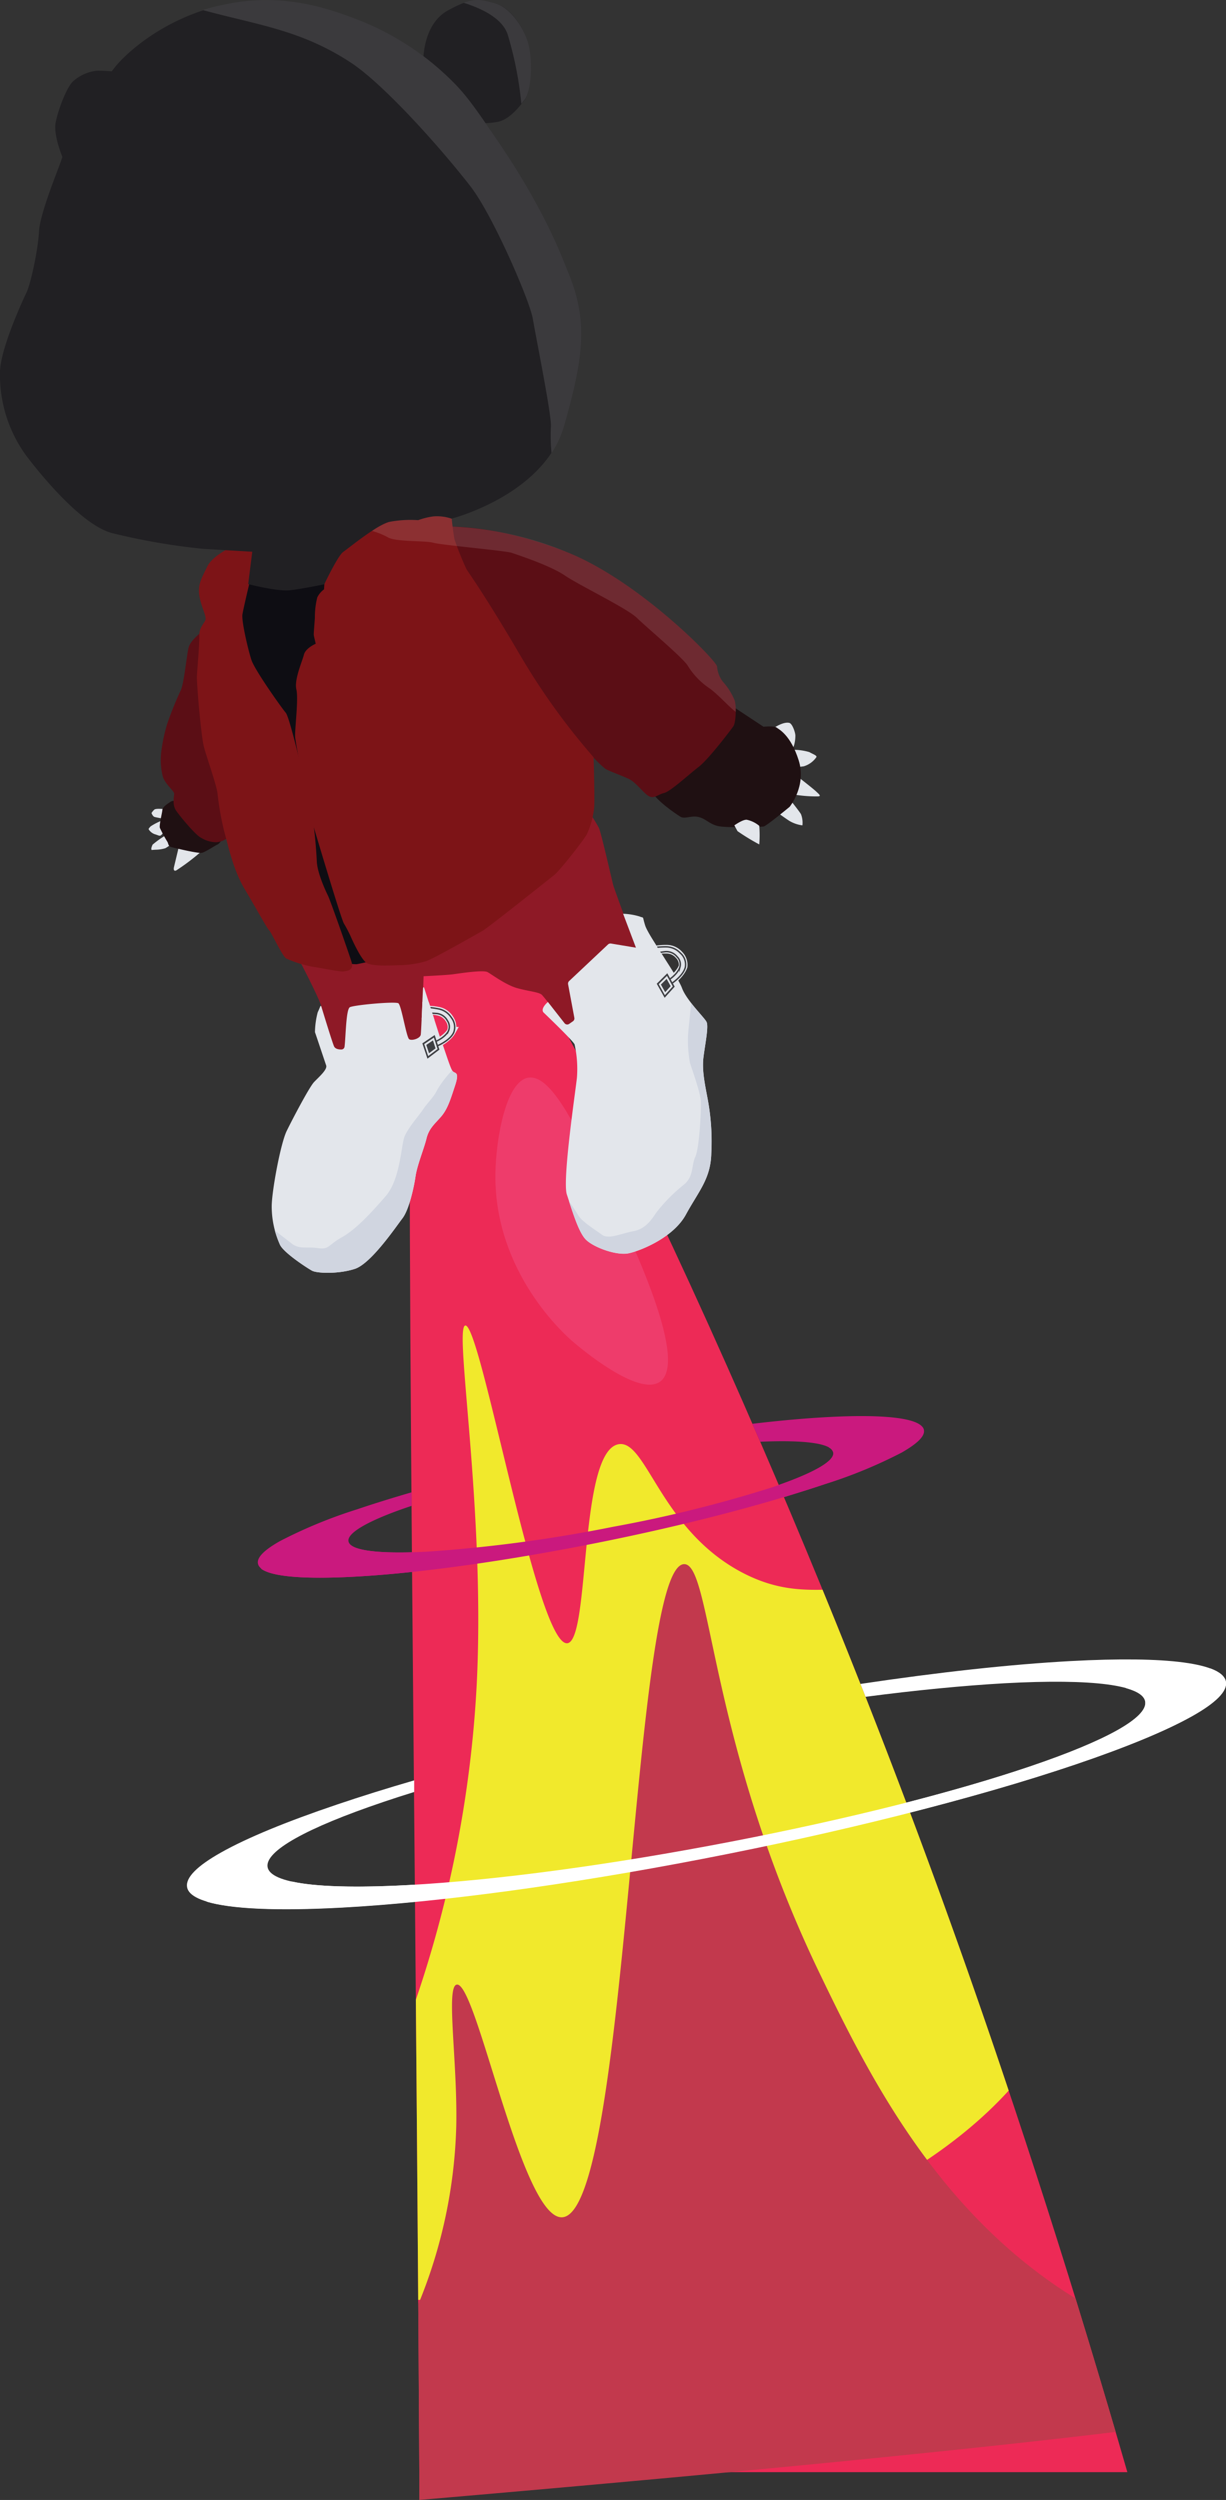 <svg xmlns="http://www.w3.org/2000/svg" viewBox="0 0 271.58 553.47"><rect x="0" y="0" width="271.58" height="553.47" fill="#333333" stroke="none"/><defs><style>.cls-1{fill:#ed2a56;}.cls-2{fill:#f1e92c;}.cls-3{fill:#c2394d;}.cls-4{fill:#ee3c6b;}.cls-5{fill:#e3e6eb;}.cls-6{fill:#1f1012;}.cls-7{fill:#8e1926;}.cls-8{fill:#212023;}.cls-9{fill:#5b0e15;}.cls-10{fill:#0e0d13;}.cls-11{fill:#7d1417;}.cls-12{fill:#d0d5e0;}.cls-13,.cls-14{fill:none;stroke-miterlimit:10;}.cls-13{stroke:#e3e6eb;stroke-width:1.92px;}.cls-14{stroke:#3d3e42;stroke-width:0.32px;}.cls-15{fill:#3d3e42;}.cls-16,.cls-18{fill:#fff;}.cls-16{opacity:0.12;}.cls-17{fill:#ca197e;}</style></defs><g id="Layer_2" data-name="Layer 2"><g id="Layer_1-2" data-name="Layer 1"><g id="Beam"><path class="cls-1" d="M92.88,547.32H249.73c-22.44-77.59-49.59-157-88.67-244.86C115.91,201,93.36,175,91.88,191.79c-2.64,30.08.1,190.28,1,354.89Z"/><path class="cls-2" d="M92.12,442.73c.18,21.66.36,43.92.52,66.45,60.83-2.07,107.86-21.1,130.8-46.34-12-35.91-25.57-72.67-41.23-110.88-5.29.09-10.75-.18-17.57-3.69-18.34-9.47-21.4-29.61-27.61-28.53-8.89,1.55-6.24,43.47-11.35,44.06-6.72.77-19.17-70.84-22.61-70.34-2.58.38,4.48,40.74,2.53,79.48A257.19,257.19,0,0,1,92.12,442.73Z"/><path class="cls-3" d="M247.14,538.41q-4.32-14.71-8.89-29.55c-30.66-18.92-45.91-49.62-56.72-72.05-24.69-51.24-23.87-90.71-30-90.52-11.63.36-12.22,143.78-27,144.6-9,.5-19-52.42-23.37-51.51-2.42.51.21,17.07-.09,31.32a110.64,110.64,0,0,1-8.42,39.48c.08,12.11.16,24.3.23,36.5,0,2.25,0,4.52,0,6.79C165.38,547.25,214.65,542.32,247.14,538.41Z"/><path class="cls-4" d="M109.74,260c-.24,21.83,15.58,35.69,17.23,37.09,1.49,1.26,14.46,12.26,19.26,8.79,6.68-4.83-7.63-34-13.2-45.35-6.1-12.44-11.23-22.69-16-21.95C112.1,239.37,109.83,252.05,109.74,260Z"/></g><g id="Kanye_bear_top" data-name="Kanye bear top"><path class="cls-5" d="M36.51,179.15s-2-.25-2.34.11a3.67,3.67,0,0,0-.61.74s.26.73.66.86,2,.39,2,.39Z"/><path class="cls-5" d="M35.85,181.67a13.89,13.89,0,0,0-2.47,1.27c-.36.38-.48.54-.45.66a2.62,2.62,0,0,0,1.33,1.08c.68.19.9.38,1.23.33s1.09-1.22,1.09-1.22Z"/><path class="cls-5" d="M36.91,184.8A21.51,21.51,0,0,0,33.8,187c-.18.4-.35.87-.26,1.06s-.18.11,1,.06a7.51,7.51,0,0,0,2.11-.34,11.58,11.58,0,0,0,1.66-1.19Z"/><path class="cls-5" d="M39.65,187.32,38.53,192s-.25,1,.49.72a47.49,47.49,0,0,0,5.79-4.41C45,188.07,39.65,187.32,39.65,187.32Z"/><path class="cls-5" d="M171.3,161.23s2.19-1.52,3.54-1.19c.68.16,1.34,2.12,1.35,2.8a8,8,0,0,1-.31,2.23l-.67,1.64Z"/><path class="cls-5" d="M175.75,166a12.58,12.58,0,0,1,3.54.51c.72.43,1.81.77,1.53,1.15a5.24,5.24,0,0,1-2.78,2c-1,.12-2.52.35-2.52.35Z"/><path class="cls-5" d="M176.79,172s3.27,2.54,4,3.23,1.22,1.07.33,1.09a30,30,0,0,1-5.61-.48C174.73,175.49,176.79,172,176.79,172Z"/><path class="cls-5" d="M175.19,177.27s2,2.51,2.25,3a5.23,5.23,0,0,1,.31,2.46,7.49,7.49,0,0,1-2.82-.95c-.61-.36-2.88-2-2.88-2Z"/><path class="cls-6" d="M39.49,177.73a1.38,1.38,0,0,0-1.87-.11c-1.17.74-1.62,1.24-1.66,1.78s-.73,3.33-.55,3.87a30.64,30.64,0,0,0,1.67,3.1c.22.33.17,1,.86,1.17s6,1.48,6.83,1.26,3.1-1.74,3.42-1.83,1.26-1.37,1.26-1.37Z"/><path class="cls-6" d="M161.91,156.13l7.21,4.76s2.37-.23,2.88.17,3.12,1.59,4.92,7.26-2,10.3-2,10.3-5.18,4.3-5.78,4.37-8.31.36-10.21-.13-2.63-1.65-4.27-2-3,.57-4-.08-5.61-3.65-6.94-6.46S161.91,156.13,161.91,156.13Z"/><path class="cls-7" d="M65.82,211.64s4.33,8.21,5.24,10.8a25.33,25.33,0,0,1,.81,6.85l3.89,11.12,17.43-2.74.64-21.54s5.15-.24,6.59-.44,6.63-1,7.59-.47,4,2.82,6.5,3.53,4.73.85,5.48,1.46S136.23,241,136.23,241l7.4-23.73s-7.5-20.22-7.79-21.31-2.61-11.35-3.17-12.67a36.7,36.7,0,0,0-2.87-4.45Z"/><path class="cls-8" d="M93.78,13.25s-.11-7.89,5.43-10.93,7-2.52,10.44-1.6S116,6,117,9.57s.72,10.61-.75,12.52-3.64,4.52-6.14,4.91a17.91,17.91,0,0,1-3.94.26Z"/><path class="cls-8" d="M14,35.17S11.73,30,12.34,27.05s2.51-8,4-9.18a9.47,9.47,0,0,1,5.06-2.21c1.66-.07,5.43.32,5.43.32Z"/><path class="cls-9" d="M98.11,116.6s11.53-.74,27.49,5.64,33,23.9,33.24,25.3a6.33,6.33,0,0,0,1.3,3.4,14,14,0,0,1,2.63,4.22c.36,1.31.25,4.83-.33,5.65s-5.46,7.28-7.7,9-6.21,5.41-7.62,5.75-2.11,1.27-3.26.77-2.92-3.12-4.58-3.89-4.5-1.78-5.22-2.25a27.88,27.88,0,0,1-2.6-2.48S111.25,156,111,155.07,98.11,116.6,98.11,116.6Z"/><path class="cls-9" d="M45,139.65s-2.79,2-3.22,3.71-1,7.91-1.74,9.47a74.5,74.5,0,0,0-3,7.42,37.46,37.46,0,0,0-1.35,6.45,15.3,15.3,0,0,0,.34,5.1c.44,1.69,2.53,3.31,2.55,3.9s-.52,2.43.47,3.83,4.38,5.5,5.58,6a6.55,6.55,0,0,0,3.21.94,4.46,4.46,0,0,0,3-1.37Z"/><path class="cls-10" d="M58.6,125.36l-6.32,3.8,3,24.9s7.17,30.77,8.21,32.11S76.18,213,76.18,213a8,8,0,0,0,2.83.47c1-.17,4.84-1.09,5.19-.92S78,125.32,78,125.32Z"/><path class="cls-11" d="M71.85,129.36l-.07,1.12a4.82,4.82,0,0,0-1.5,1.79,18.06,18.06,0,0,0-.53,4.51c-.08,1.34-.29,3.52-.24,3.84s.43,1.9.43,1.9-2.25.95-2.62,2.43-2.18,5.51-1.67,7.68-.39,9-.27,10.54,2.79,15.43,3.41,17.54,6.75,22.73,7.4,23.77,1.41,2.65,1.41,2.65,2.38,5.56,3.77,6.15,4,.52,7,.41a22.58,22.58,0,0,0,5.9-.86c1.52-.41,11.27-6,12.6-6.74s14.66-11.4,15.86-12.33,6.29-7.4,7.24-9a18.73,18.73,0,0,0,1.62-5.69c.22-1.27-.1-11.42-.1-11.42A148.71,148.71,0,0,1,115.19,145c-7.84-13.38-11.47-18.31-11.86-19a64.15,64.15,0,0,1-2.67-6.66,59.68,59.68,0,0,1-.75-6.53s-21.33,0-24.68,2.31S71.85,129.36,71.85,129.36Z"/><path class="cls-11" d="M51.92,120.78s-4.76,2.07-6,4.63-2.17,4-1.75,6.53,1.66,4.53,1.32,5.36-1.38,1.63-1.34,3.49-.44,7.25-.53,8.81.92,13.4,1.56,15.79,2.78,8.37,3,10.24a63.83,63.83,0,0,0,1.49,8.44c.82,3,2,8.54,4.52,12.75s5,8.79,5.45,9.17,2.87,5.67,3.77,6.22a25.43,25.43,0,0,0,6.09,1.86c1.7.25,6.07,1.15,6.65,1s2.36-.08,1.7-2.18-4.62-13.41-5.19-14.58-2.35-5-2.48-7.57a107.79,107.79,0,0,0-1.12-11.05c-.37-1.09-4.63-20.54-5.76-21.89s-6.86-9.47-7.59-11.65-2.26-8.7-2-10.18,1.66-7.47,1.92-8.31,1-6.57,1-6.57Z"/><path class="cls-8" d="M100,114.83s20.54-5.2,25-20.67,5.35-23.44.66-34.42c-1-2.42-4.75-13-15.52-28.75-4.4-6.41-6.59-9.62-9.53-12.6A60.72,60.72,0,0,0,79,4.26C73.29,2.11,62.87-1.83,49.74,1c-13.88,3-22.38,11.4-24.38,14-5.09,6.54-11.07,18.24-11.73,20.31s-4.79,11.88-5,16S6.78,62.89,5.87,64.76.16,77.1,0,82.23A30.37,30.37,0,0,0,5.8,100.87c4.62,6.06,13,15.71,19.21,17.2a144.39,144.39,0,0,0,20,3.44l10.87.64-.9,7.17s6.48,1.67,9.23,1.36,7.62-1.32,7.62-1.32,3-6.33,4.21-7.18,7.37-5.88,10.09-6.61a25.08,25.08,0,0,1,6.48-.4,15.8,15.8,0,0,1,3.34-.83A10,10,0,0,1,100,114.83Z"/><path class="cls-5" d="M97.45,229.57h0c1,2.55,2.29,7,2.83,7.58s1.56,0,.52,3.17-1.67,5.32-3.2,7S95,250,94.47,252.08s-2.06,5.87-2.42,8.35-1.44,7.4-2.91,9.31-6.92,10-10.53,11.18-8.4,1-9.49.4-6.32-4-7.11-5.77a20.6,20.6,0,0,1-1.82-8.72c.11-3.69,2-13.75,3.32-16.45s5-9.7,6.06-10.82,3-2.77,2.68-3.69-2.34-7-2.48-7.35v-.05a18.29,18.29,0,0,1,.61-4.36c.27-.57.45-1,.56-1.31a.12.12,0,0,1,.23,0c.49,1.61,2.44,8,2.83,8.86.28.6,1.09.7,1.65.69a.7.7,0,0,0,.67-.6c.27-2,.31-8.29,1.18-8.76s9.54-1.29,10.7-.9c.7.24,1.81,7.63,2.46,8s2.39-.19,2.54-1c.12-.58.41-9.07.52-10.38a.12.12,0,0,1,.24,0Z"/><path class="cls-5" d="M140.87,209.81l-5.53-.92a.81.81,0,0,0-.65.2l-8.62,8.11a.79.79,0,0,0-.23.7l1.39,7.44a.76.76,0,0,1-.31.76l-.85.59a.75.75,0,0,1-1-.15l-3.7-4.71s-1.68,1.39-1,2.29c0,0,6.58,6.28,6.91,7.1a25.12,25.12,0,0,1,.52,7.36c-.26,2.61-3.28,22.76-2.23,25.88s2.5,8.28,4.22,10,6.85,3.61,9.56,3,9.84-3.49,12.6-8.57,5.5-7.91,5.62-13.57a50.79,50.79,0,0,0-.79-11.93c-.65-3.46-1.32-6.5-.93-9.47s1.15-6.67.67-7.67-4.43-4.75-5.44-7.49-7.44-11.57-8.16-13.86-.13-1.54-1.24-2a14.24,14.24,0,0,0-3.65-.6Z"/><path class="cls-12" d="M157.56,255.34a50.79,50.79,0,0,0-.79-11.93c-.65-3.46-1.32-6.5-.93-9.47s1.15-6.67.67-7.67c-.3-.61-1.93-2.3-3.38-4.15h0s-.62,5.45-.72,7.16a27.57,27.57,0,0,0,.42,6c.3,1,2.32,6.56,2.42,8.5s-.33,10.46-1.23,12.34-.26,4.4-2.66,6.26a36.21,36.21,0,0,0-5.92,6c-.93,1.3-2.21,3.64-5.1,4.19s-5.53,1.88-7,.79-4.46-2.9-5.3-4.38c-.37-.65-1.21-1.89-2-3.07,1,3.07,2.27,7.06,3.74,8.52,1.72,1.71,6.85,3.62,9.56,3s9.84-3.49,12.6-8.57S157.44,261,157.56,255.34Z"/><path class="cls-12" d="M89.14,269.74c1.47-1.91,2.55-6.84,2.91-9.31s1.94-6.24,2.42-8.35,1.61-3,3.14-4.73,2.16-3.87,3.2-7,0-2.57-.52-3.17a1,1,0,0,1-.14-.2,23.39,23.39,0,0,0-3.24,4.21c-.82,1.73-2.25,3-3.11,4.31s-3.31,4.08-4.14,6-.92,9.5-4.21,13.3-6.65,7.41-9.75,9.14-2.73,2.75-5.28,2.38-4.09.33-5.79-1l-3.75-2.9A23.59,23.59,0,0,0,62,275.55c.79,1.76,6,5.17,7.11,5.77s5.89.78,9.49-.4S87.67,271.65,89.14,269.74Z"/><path class="cls-13" d="M96.41,231.19s2.64-1.18,3.58-2.88a3.1,3.1,0,0,0-.43-2.7,3.66,3.66,0,0,0-2.37-1.71,14,14,0,0,0-2.41-.28"/><path class="cls-14" d="M97,231.48s2.75-1.16,3.52-2.93a3.37,3.37,0,0,0-.54-3.26,4.34,4.34,0,0,0-2.61-1.88,18.11,18.11,0,0,0-2.54-.37"/><path class="cls-14" d="M95.85,230.85s2.52-.84,3.46-2.54a2.31,2.31,0,0,0-.2-2.32,3,3,0,0,0-2.5-1.62,11.81,11.81,0,0,0-1.88,0"/><polygon class="cls-15" points="93.56 230.99 94.69 234.38 97.34 232.38 96.29 229.15 93.56 230.99"/><polygon class="cls-5" points="93.97 231.15 94.85 233.81 96.93 232.25 96.11 229.71 93.97 231.15"/><polygon class="cls-15" points="94.43 231.34 95.04 233.18 96.48 232.1 95.91 230.34 94.43 231.34"/><path class="cls-5" d="M95,221.9l-1.44-.09c0,1.22-.11,2.6-.16,3.83l2.85.17Z"/><path class="cls-13" d="M148.32,217.45s2.37-1.66,3-3.5a3.11,3.11,0,0,0-.93-2.57,3.63,3.63,0,0,0-2.66-1.23,13.86,13.86,0,0,0-2.42.17"/><path class="cls-14" d="M148.93,217.63s2.48-1.66,2.9-3.55a3.33,3.33,0,0,0-1.14-3.09,4.36,4.36,0,0,0-2.92-1.36,19.05,19.05,0,0,0-2.56.12"/><path class="cls-14" d="M147.71,217.22s2.31-1.3,2.91-3.14a2.3,2.3,0,0,0-.63-2.25,3,3,0,0,0-2.76-1.12,12,12,0,0,0-1.85.34"/><polygon class="cls-15" points="145.48 217.79 147.23 220.9 149.46 218.44 147.82 215.47 145.48 217.79"/><polygon class="cls-5" points="145.91 217.88 147.28 220.32 149.03 218.39 147.75 216.05 145.91 217.88"/><polygon class="cls-15" points="146.4 217.97 147.35 219.66 148.56 218.33 147.67 216.72 146.4 217.97"/><path class="cls-5" d="M147.18,212.16c-1.07-1.67-2.15-3.34-3-4.7l-.35,5.9,3.23.19Z"/><path class="cls-5" d="M162.67,182.73s2-1.42,2.82-1.23a6.37,6.37,0,0,1,2.7,1.34,25.59,25.59,0,0,1,0,4.11,48.91,48.91,0,0,1-4.82-2.94Z"/><path class="cls-16" d="M125.65,59.74c-1-2.42-4.75-13-15.52-28.75-4.4-6.41-6.59-9.62-9.53-12.6A60.72,60.72,0,0,0,79,4.26C73.29,2.11,62.87-1.83,49.74,1A46.92,46.92,0,0,0,45,2.25C57,5.52,66.8,6.64,77.83,13.94c7.11,4.71,19.32,18.25,26.3,27.2,5,6.38,13.23,25.45,13.9,29.44s4.29,21.9,4,23.93a40.88,40.88,0,0,0,.14,5.76A22.24,22.24,0,0,0,125,94.16C129.44,78.69,130.34,70.72,125.65,59.74Z"/><path class="cls-16" d="M117,9.57c-1-3.55-4-7.94-7.39-8.85-2.56-.69-4-1.15-6.88-.09,4.06,1.27,8.62,3.47,9.76,7.1a80.05,80.05,0,0,1,3,15.26l.71-.9C117.76,20.18,118,13.13,117,9.57Z"/><path class="cls-16" d="M162.77,155.16a14,14,0,0,0-2.63-4.22,6.33,6.33,0,0,1-1.3-3.4c-.24-1.4-17.28-18.93-33.24-25.3a75.09,75.09,0,0,0-25.35-5.65c-.07-.61-.13-1.22-.18-1.78l-.07,0a10,10,0,0,0-4-.49,15.8,15.8,0,0,0-3.34.83,25.08,25.08,0,0,0-6.48.4,15.33,15.33,0,0,0-3.75,2,16.73,16.73,0,0,1,3.44,1.38c1.7,1.09,8.37.72,10.12,1.23s16,1.76,17.35,2.23,8.5,2.79,11.75,5,13.83,7.29,16,9.41,10.2,8.84,11.25,10.57a16.31,16.31,0,0,0,4.8,5c2,1.43,4.21,4,5.84,5.24A9.4,9.4,0,0,0,162.77,155.16Z"/></g><g id="Pink_Circle_small" data-name="Pink Circle small"><path class="cls-17" d="M168.4,319.19c10.14-.44,15.87.4,16.2,2.38.29,1.8-4,4.33-12.09,7.18.38.9.77,1.8,1.15,2.71,3.2-1,6.24-1.92,9.1-2.89a106.17,106.17,0,0,0,17-7c3.48-2,5.13-3.62,4.91-4.94-.42-2.59-8.06-3.62-21.51-2.89-5,.27-10.53.77-16.52,1.48Z"/><path class="cls-17" d="M78.58,349.06c3.89-.21,8.15-.56,12.7-1.05,0-1.45,0-2.91,0-4.35-8.83.24-13.79-.61-14.09-2.45s4.45-4.61,13.4-7.63l.6-.2c0-1,0-2,0-3-4.33,1.26-8.39,2.52-12.14,3.79a106.17,106.17,0,0,0-17,7c-3.48,1.95-5.13,3.61-4.92,4.93C57.49,348.77,65.13,349.79,78.58,349.06Z"/><path class="cls-17" d="M204.41,316l-20.84,4.45a1.75,1.75,0,0,1,1,1.16c.3,1.89-4.45,4.6-13.4,7.63A286.84,286.84,0,0,1,135.91,338,317.72,317.72,0,0,1,95,343.5c-7.82.43-13.27.16-16-.76L57.8,347.28c2.25,1.77,9.45,2.4,20.78,1.78,13.45-.73,31.25-3.14,50.12-6.78,9.61-1.85,19-3.93,28-6.19,9.76-2.45,18.52-5,26-7.52a106.17,106.17,0,0,0,17-7c3.48-2,5.13-3.62,4.91-4.94A1.4,1.4,0,0,0,204.41,316Z"/></g><g id="Whit_circle_Small" data-name="Whit circle Small"><path class="cls-18" d="M191.73,375.66c11.25-1.47,21.69-2.48,30.81-3,19.49-1.06,30.55.38,31.15,4.05.57,3.5-8.53,8.61-25.62,14.39-7.89,2.67-17.14,5.36-27.32,8,.27.72.55,1.45.82,2.18,13.75-3.51,26.11-7.11,36.77-10.71,11.31-3.82,19.93-7.38,25.64-10.6,5.36-3,7.91-5.58,7.57-7.64-.67-4.12-12.88-5.75-34.39-4.58-13.31.72-29.24,2.47-46.56,5.06C191,373.75,191.35,374.71,191.73,375.66Z"/><path class="cls-18" d="M75.77,422.28c5-.28,10.44-.7,16.16-1.25,0-1.26,0-2.52,0-3.78l-1.51.09c-19.49,1.06-30.55-.38-31.15-4-.57-3.51,8.53-8.62,25.62-14.39q3.27-1.11,6.86-2.22l0-2.57c-6.09,1.77-11.81,3.56-17.1,5.35-11.31,3.82-19.93,7.38-25.64,10.59-5.36,3-7.91,5.59-7.57,7.65C42,421.82,54.26,423.45,75.77,422.28Z"/><path class="cls-18" d="M268.15,369.39l-18.75,4.34c2.62.73,4.09,1.73,4.29,3,.57,3.5-8.53,8.61-25.62,14.39s-40.54,11.66-66,16.58c-26.71,5.16-52.16,8.58-71.65,9.64-11.84.64-20.57.36-25.74-.78L45.72,421c5.39,1.64,15.63,2.11,30.05,1.33,21.51-1.17,49.87-5,79.87-10.79,15-2.89,29.57-6.11,43.43-9.59,14.75-3.7,28-7.52,39.27-11.34S258.27,383.18,264,380c5.36-3,7.91-5.58,7.57-7.64C271.36,371.13,270.2,370.15,268.15,369.39Z"/></g></g></g></svg>